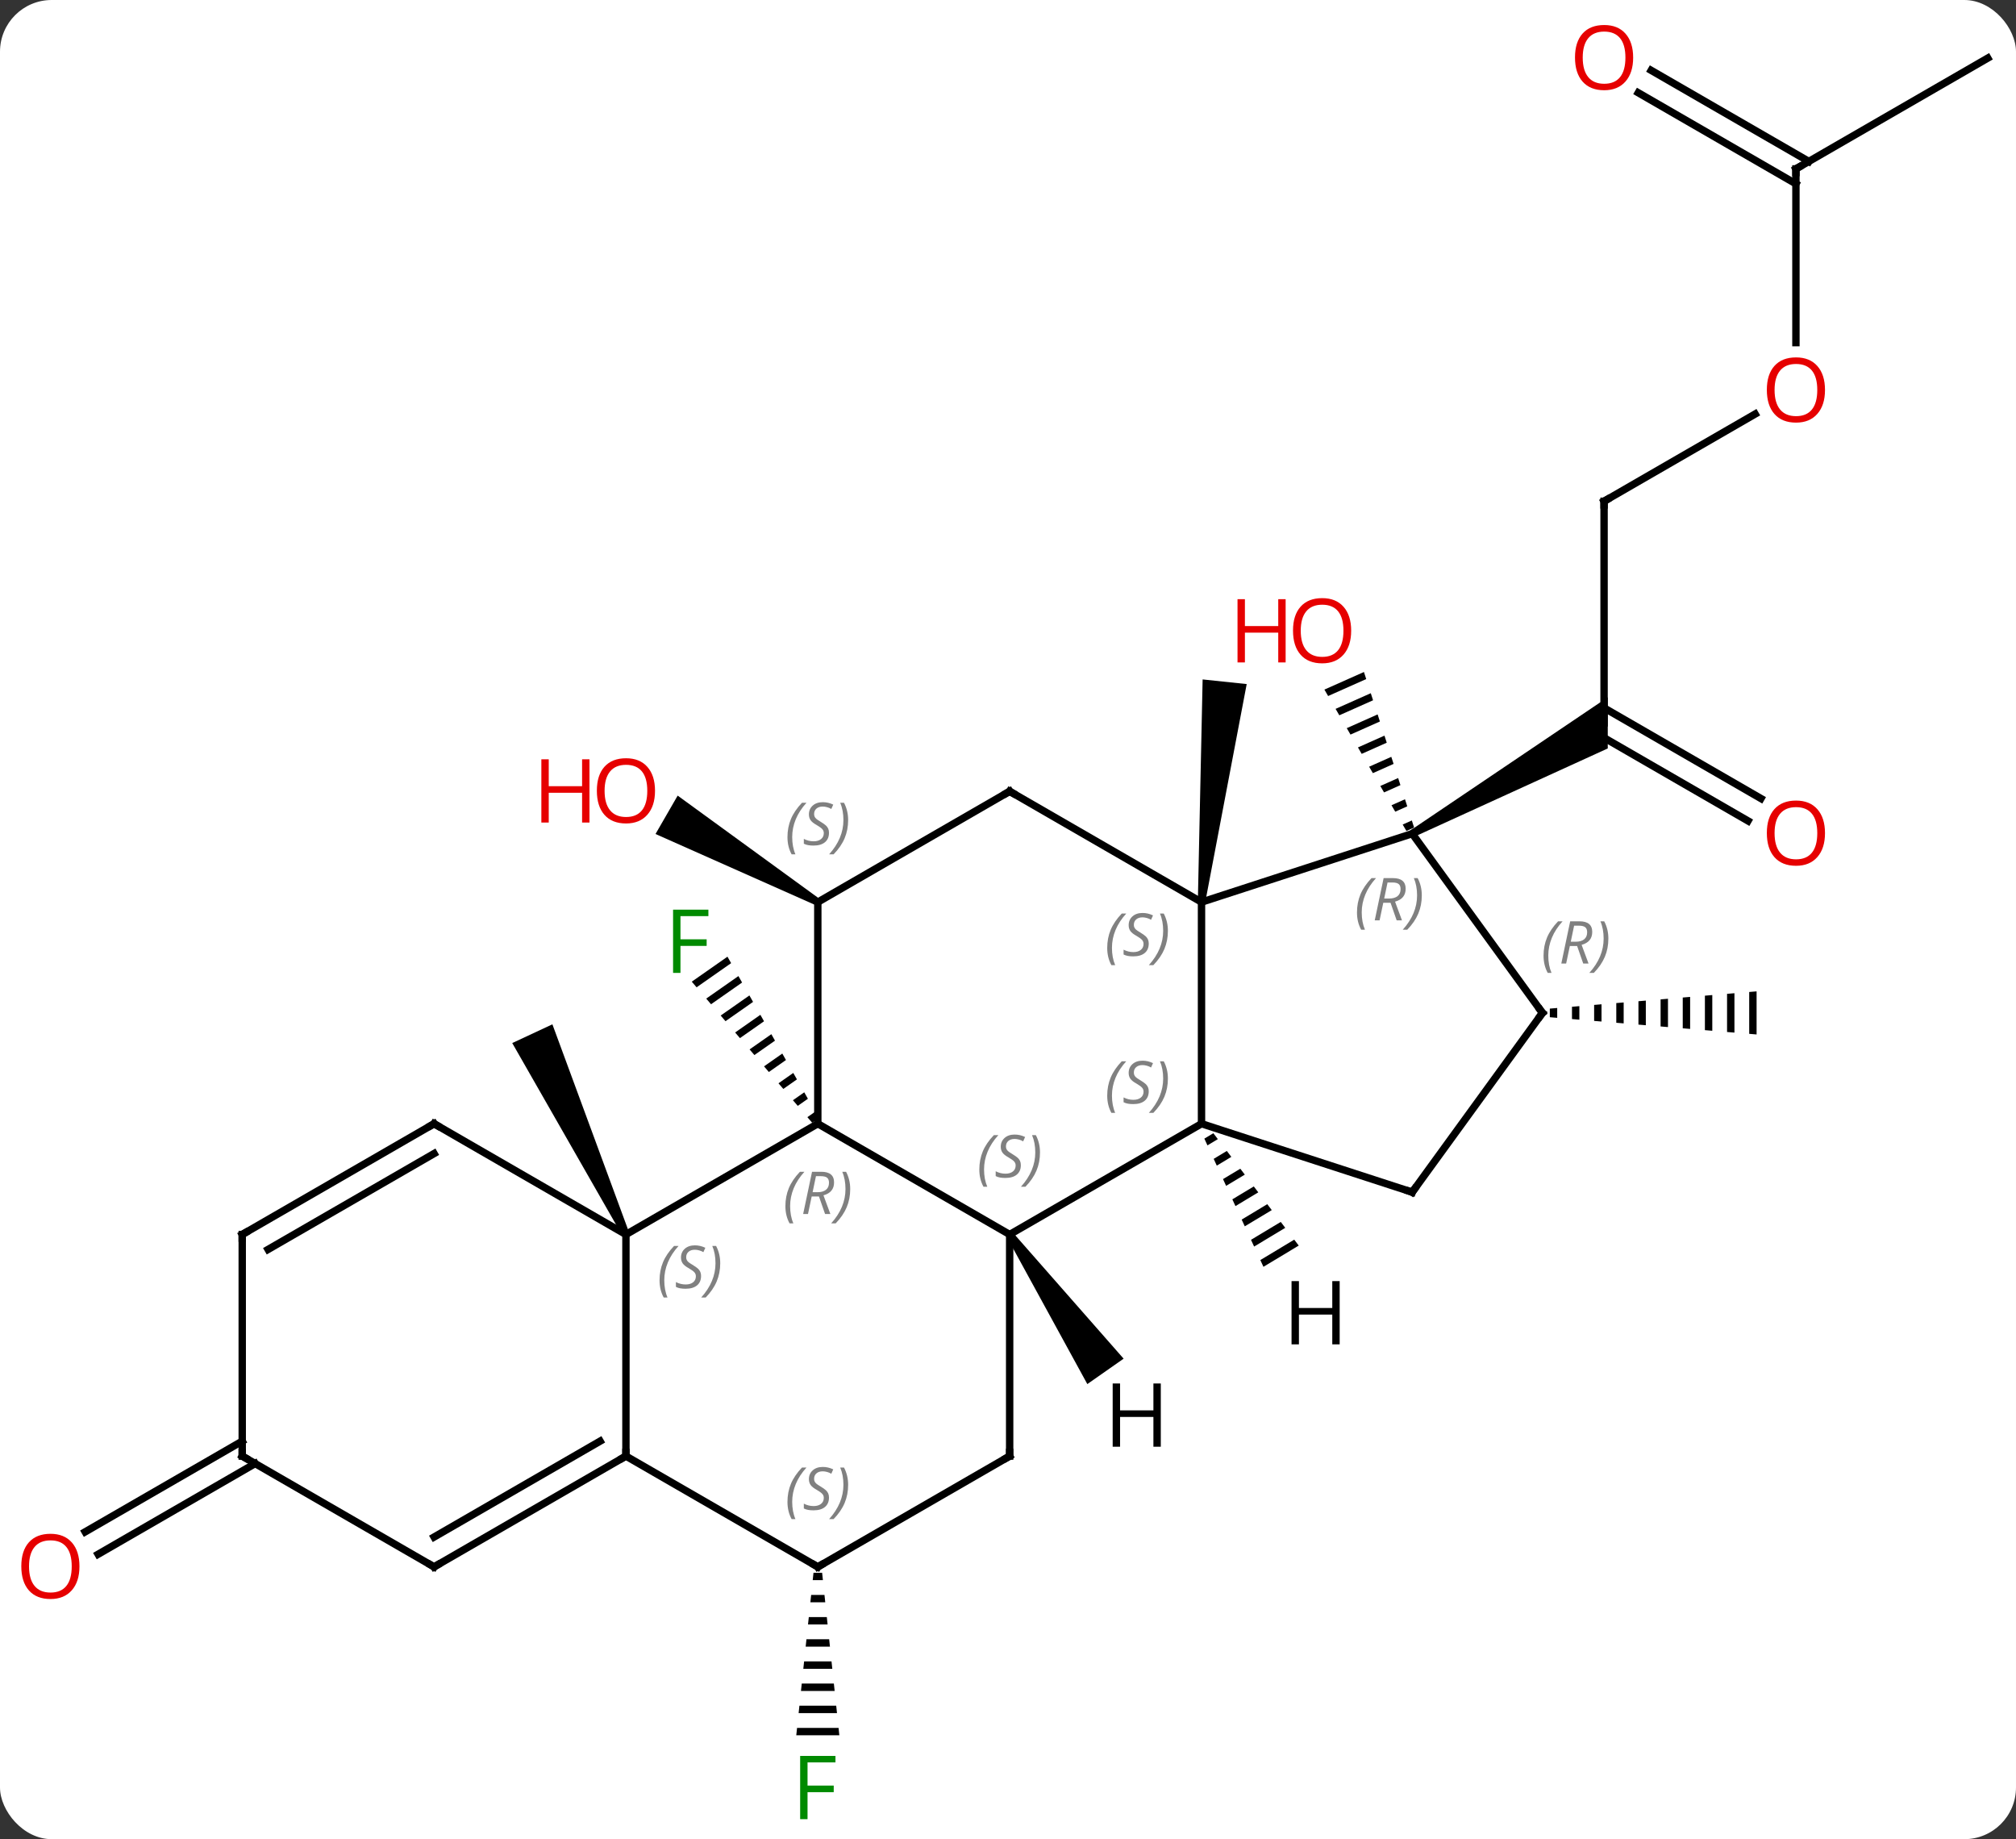 <svg width="273" viewBox="0 0 273 249" style="fill-opacity:1; color-rendering:auto; color-interpolation:auto; text-rendering:auto; stroke:black; stroke-linecap:square; stroke-miterlimit:10; shape-rendering:auto; stroke-opacity:1; fill:black; stroke-dasharray:none; font-weight:normal; stroke-width:1; font-family:'Open Sans'; font-style:normal; stroke-linejoin:miter; font-size:12; stroke-dashoffset:0; image-rendering:auto;" height="249" class="cas-substance-image" xmlns:xlink="http://www.w3.org/1999/xlink" xmlns="http://www.w3.org/2000/svg"><rect x="0" y="0" width="273" height="249" fill="#333333" stroke="none"/><svg class="cas-substance-single-component"><rect y="0" x="0" width="273" stroke="none" ry="7" rx="7" height="249" fill="white" class="cas-substance-group"/><svg y="0" x="0" width="273" viewBox="0 0 273 249" style="fill:black;" height="249" class="cas-substance-single-component-image"><svg><g><g transform="translate(138,125)" style="text-rendering:geometricPrecision; color-rendering:optimizeQuality; color-interpolation:linearRGB; stroke-linecap:butt; image-rendering:optimizeQuality;"><path style="stroke:none;" d="M25.202 -2.813 L24.208 -2.917 L24.856 -33.014 L30.824 -32.386 Z"/><path style="stroke:none;" d="M-39.489 4.523 L-44.323 7.904 L-43.67 8.669 L-38.994 5.397 L-39.489 4.523 ZM-38.004 7.146 L-42.365 10.197 L-41.713 10.962 L-41.713 10.962 L-37.509 8.02 L-38.004 7.146 ZM-36.518 9.769 L-40.408 12.491 L-39.756 13.255 L-36.023 10.643 L-36.023 10.643 L-36.518 9.769 ZM-35.033 12.392 L-38.451 14.784 L-38.451 14.784 L-37.799 15.548 L-34.538 13.266 L-35.033 12.392 ZM-33.547 15.015 L-36.494 17.077 L-36.494 17.077 L-35.842 17.841 L-33.052 15.889 L-33.547 15.015 ZM-32.062 17.638 L-34.537 19.37 L-34.537 19.37 L-33.885 20.134 L-31.567 18.512 L-31.567 18.512 L-32.062 17.638 ZM-30.576 20.261 L-32.58 21.663 L-32.58 21.663 L-31.927 22.427 L-30.081 21.135 L-30.081 21.135 L-30.576 20.261 ZM-29.091 22.884 L-30.623 23.956 L-30.623 23.956 L-29.97 24.72 L-29.97 24.72 L-28.596 23.758 L-28.596 23.758 L-29.091 22.884 ZM-27.605 25.507 L-28.666 26.249 L-28.666 26.249 L-28.013 27.013 L-28.013 27.013 L-27.11 26.381 L-27.11 26.381 L-27.605 25.507 Z"/><line y2="-57.135" y1="-27.135" x2="79.218" x1="79.218" style="fill:none;"/><line y2="-13.861" y1="-25.619" x2="98.709" x1="78.343" style="fill:none;"/><line y2="-16.892" y1="-29.156" x2="100.459" x1="79.218" style="fill:none;"/><path style="stroke:none;" d="M53.488 -11.702 L52.988 -12.568 L79.718 -30.599 L79.718 -23.671 Z"/><line y2="-68.946" y1="-57.135" x2="99.675" x1="79.218" style="fill:none;"/><line y2="-102.135" y1="-78.612" x2="105.198" x1="105.198" style="fill:none;"/><line y2="-117.135" y1="-102.135" x2="131.178" x1="105.198" style="fill:none;"/><line y2="-115.472" y1="-103.145" x2="85.598" x1="106.948" style="fill:none;"/><line y2="-112.441" y1="-100.114" x2="83.848" x1="105.198" style="fill:none;"/><path style="stroke:none;" d="M46.7 -34.021 L41.346 -31.638 L41.346 -31.638 L41.851 -30.768 L41.851 -30.768 L47.009 -33.064 L47.009 -33.064 L46.7 -34.021 ZM47.627 -31.149 L42.861 -29.028 L43.366 -28.158 L47.935 -30.192 L47.935 -30.192 L47.627 -31.149 ZM48.553 -28.278 L44.375 -26.418 L44.375 -26.418 L44.88 -25.548 L44.88 -25.548 L48.862 -27.32 L48.553 -28.278 ZM49.479 -25.406 L45.89 -23.808 L45.89 -23.808 L46.395 -22.938 L49.788 -24.449 L49.788 -24.449 L49.479 -25.406 ZM50.406 -22.534 L47.404 -21.198 L47.909 -20.328 L50.715 -21.577 L50.406 -22.534 ZM51.332 -19.663 L48.919 -18.588 L49.423 -17.718 L51.641 -18.705 L51.332 -19.663 ZM52.258 -16.791 L50.433 -15.979 L50.433 -15.979 L50.938 -15.108 L50.938 -15.108 L52.567 -15.834 L52.567 -15.834 L52.258 -16.791 ZM53.185 -13.919 L51.947 -13.369 L52.452 -12.499 L52.452 -12.499 L53.494 -12.962 L53.494 -12.962 L53.185 -13.919 Z"/><path style="stroke:none;" d="M72.872 11.468 L71.872 11.552 L71.872 12.718 L72.872 12.802 L72.872 11.468 ZM75.872 11.218 L74.872 11.302 L74.872 12.968 L75.872 13.052 L75.872 11.218 ZM78.872 10.968 L77.872 11.052 L77.872 13.218 L78.872 13.302 L78.872 10.968 ZM81.872 10.718 L80.872 10.802 L80.872 13.468 L81.872 13.552 L81.872 10.718 ZM84.872 10.468 L83.872 10.552 L83.872 13.718 L84.872 13.802 L84.872 10.468 ZM87.872 10.218 L86.872 10.302 L86.872 13.968 L87.872 14.052 L87.872 10.218 ZM90.872 9.968 L89.872 10.052 L89.872 14.218 L90.872 14.302 L90.872 9.968 ZM93.872 9.718 L92.872 9.802 L92.872 14.468 L93.872 14.552 L93.872 9.718 ZM96.872 9.468 L95.872 9.552 L95.872 14.718 L96.872 14.802 L96.872 9.468 ZM99.872 9.218 L98.872 9.302 L98.872 14.968 L99.872 15.052 L99.872 9.218 Z"/><path style="stroke:none;" d="M-52.785 41.924 L-53.691 42.346 L-68.635 16.214 L-63.197 13.678 Z"/><path style="stroke:none;" d="M-27.005 -3.298 L-27.505 -2.432 L-49.232 -12.088 L-46.233 -17.285 Z"/><path style="stroke:none;" d="M-27.839 87.932 L-27.945 88.932 L-26.565 88.932 L-26.671 87.932 ZM-28.157 90.932 L-28.263 91.932 L-26.247 91.932 L-26.353 90.932 ZM-28.475 93.932 L-28.581 94.932 L-25.929 94.932 L-26.035 93.932 ZM-28.793 96.932 L-28.899 97.932 L-25.611 97.932 L-25.717 96.932 ZM-29.111 99.932 L-29.217 100.932 L-25.293 100.932 L-25.399 99.932 ZM-29.429 102.932 L-29.535 103.932 L-24.975 103.932 L-25.081 102.932 ZM-29.747 105.932 L-29.853 106.932 L-24.657 106.932 L-24.763 105.932 ZM-30.065 108.932 L-30.171 109.932 L-24.339 109.932 L-24.445 108.932 Z"/><line y2="73.145" y1="85.424" x2="-103.448" x1="-124.716" style="fill:none;"/><line y2="70.114" y1="82.393" x2="-105.198" x1="-126.466" style="fill:none;"/><line y2="42.135" y1="27.135" x2="-1.275" x1="24.705" style="fill:none;"/><line y2="-2.865" y1="27.135" x2="24.705" x1="24.705" style="fill:none;"/><line y2="36.405" y1="27.135" x2="53.238" x1="24.705" style="fill:none;"/><line y2="27.135" y1="42.135" x2="-27.255" x1="-1.275" style="fill:none;"/><line y2="72.135" y1="42.135" x2="-1.275" x1="-1.275" style="fill:none;"/><line y2="-12.135" y1="-2.865" x2="53.238" x1="24.705" style="fill:none;"/><line y2="-17.865" y1="-2.865" x2="-1.275" x1="24.705" style="fill:none;"/><line y2="12.135" y1="36.405" x2="70.872" x1="53.238" style="fill:none;"/><line y2="42.135" y1="27.135" x2="-53.238" x1="-27.255" style="fill:none;"/><line y2="-2.865" y1="27.135" x2="-27.255" x1="-27.255" style="fill:none;"/><line y2="87.135" y1="72.135" x2="-27.255" x1="-1.275" style="fill:none;"/><line y2="12.135" y1="-12.135" x2="70.872" x1="53.238" style="fill:none;"/><line y2="-2.865" y1="-17.865" x2="-27.255" x1="-1.275" style="fill:none;"/><line y2="72.135" y1="42.135" x2="-53.238" x1="-53.238" style="fill:none;"/><line y2="27.135" y1="42.135" x2="-79.218" x1="-53.238" style="fill:none;"/><line y2="72.135" y1="87.135" x2="-53.238" x1="-27.255" style="fill:none;"/><line y2="87.135" y1="72.135" x2="-79.218" x1="-53.238" style="fill:none;"/><line y2="83.094" y1="70.114" x2="-79.218" x1="-56.738" style="fill:none;"/><line y2="42.135" y1="27.135" x2="-105.198" x1="-79.218" style="fill:none;"/><line y2="44.156" y1="31.177" x2="-101.698" x1="-79.218" style="fill:none;"/><line y2="72.135" y1="87.135" x2="-105.198" x1="-79.218" style="fill:none;"/><line y2="72.135" y1="42.135" x2="-105.198" x1="-105.198" style="fill:none;"/><path style="stroke:none;" d="M26.308 28.422 L25.089 29.155 L25.089 29.155 L25.511 30.069 L26.916 29.223 L26.916 29.223 L26.308 28.422 ZM28.134 30.824 L26.353 31.895 L26.353 31.895 L26.774 32.809 L26.774 32.809 L28.742 31.625 L28.742 31.625 L28.134 30.824 ZM29.959 33.226 L27.616 34.635 L27.616 34.635 L28.037 35.548 L28.037 35.548 L30.568 34.027 L29.959 33.226 ZM31.785 35.628 L28.88 37.375 L28.88 37.375 L29.301 38.288 L32.393 36.428 L31.785 35.628 ZM33.61 38.029 L30.143 40.115 L30.564 41.028 L30.564 41.028 L34.219 38.83 L34.219 38.83 L33.61 38.029 ZM35.436 40.431 L31.407 42.855 L31.828 43.768 L31.828 43.768 L36.044 41.232 L35.436 40.431 ZM37.261 42.833 L32.67 45.595 L33.091 46.508 L37.87 43.634 L37.261 42.833 Z"/><path style="stroke:none;" d="M-1.685 42.422 L-0.865 41.848 L14.158 58.946 L9.243 62.387 Z"/></g><g transform="translate(138,125)" style="fill:rgb(0,138,0); text-rendering:geometricPrecision; color-rendering:optimizeQuality; image-rendering:optimizeQuality; font-family:'Open Sans'; stroke:rgb(0,138,0); color-interpolation:linearRGB;"><path style="stroke:none;" d="M-45.854 6.718 L-46.854 6.718 L-46.854 -1.844 L-42.072 -1.844 L-42.072 -0.969 L-45.854 -0.969 L-45.854 2.171 L-42.307 2.171 L-42.307 3.062 L-45.854 3.062 L-45.854 6.718 Z"/></g><g transform="translate(138,125)" style="stroke-linecap:butt; text-rendering:geometricPrecision; color-rendering:optimizeQuality; image-rendering:optimizeQuality; font-family:'Open Sans'; color-interpolation:linearRGB; stroke-miterlimit:5;"><path style="fill:none;" d="M79.218 -56.635 L79.218 -57.135 L79.651 -57.385"/><path style="fill:rgb(230,0,0); stroke:none;" d="M109.135 -12.205 Q109.135 -10.143 108.096 -8.963 Q107.057 -7.783 105.214 -7.783 Q103.323 -7.783 102.292 -8.947 Q101.26 -10.112 101.26 -12.221 Q101.26 -14.315 102.292 -15.463 Q103.323 -16.612 105.214 -16.612 Q107.073 -16.612 108.104 -15.44 Q109.135 -14.268 109.135 -12.205 ZM102.307 -12.205 Q102.307 -10.471 103.05 -9.565 Q103.792 -8.658 105.214 -8.658 Q106.635 -8.658 107.362 -9.557 Q108.089 -10.455 108.089 -12.205 Q108.089 -13.94 107.362 -14.83 Q106.635 -15.721 105.214 -15.721 Q103.792 -15.721 103.05 -14.822 Q102.307 -13.924 102.307 -12.205 Z"/><path style="fill:rgb(230,0,0); stroke:none;" d="M109.135 -72.205 Q109.135 -70.143 108.096 -68.963 Q107.057 -67.783 105.214 -67.783 Q103.323 -67.783 102.292 -68.948 Q101.26 -70.112 101.26 -72.221 Q101.26 -74.315 102.292 -75.463 Q103.323 -76.612 105.214 -76.612 Q107.073 -76.612 108.104 -75.44 Q109.135 -74.268 109.135 -72.205 ZM102.307 -72.205 Q102.307 -70.471 103.05 -69.565 Q103.792 -68.658 105.214 -68.658 Q106.635 -68.658 107.362 -69.557 Q108.089 -70.455 108.089 -72.205 Q108.089 -73.94 107.362 -74.83 Q106.635 -75.721 105.214 -75.721 Q103.792 -75.721 103.05 -74.823 Q102.307 -73.924 102.307 -72.205 Z"/><path style="fill:none;" d="M105.198 -101.635 L105.198 -102.135 L105.631 -102.385"/><path style="fill:rgb(230,0,0); stroke:none;" d="M83.156 -117.205 Q83.156 -115.143 82.116 -113.963 Q81.077 -112.783 79.234 -112.783 Q77.343 -112.783 76.312 -113.948 Q75.281 -115.112 75.281 -117.221 Q75.281 -119.315 76.312 -120.463 Q77.343 -121.612 79.234 -121.612 Q81.093 -121.612 82.124 -120.44 Q83.156 -119.268 83.156 -117.205 ZM76.327 -117.205 Q76.327 -115.471 77.07 -114.565 Q77.812 -113.658 79.234 -113.658 Q80.656 -113.658 81.382 -114.557 Q82.109 -115.455 82.109 -117.205 Q82.109 -118.94 81.382 -119.83 Q80.656 -120.721 79.234 -120.721 Q77.812 -120.721 77.07 -119.823 Q76.327 -118.924 76.327 -117.205 Z"/><path style="fill:rgb(230,0,0); stroke:none;" d="M44.971 -39.613 Q44.971 -37.551 43.932 -36.371 Q42.893 -35.191 41.05 -35.191 Q39.159 -35.191 38.128 -36.355 Q37.096 -37.52 37.096 -39.629 Q37.096 -41.723 38.128 -42.871 Q39.159 -44.02 41.05 -44.02 Q42.909 -44.02 43.94 -42.848 Q44.971 -41.676 44.971 -39.613 ZM38.143 -39.613 Q38.143 -37.879 38.886 -36.973 Q39.628 -36.066 41.05 -36.066 Q42.471 -36.066 43.198 -36.965 Q43.925 -37.863 43.925 -39.613 Q43.925 -41.348 43.198 -42.238 Q42.471 -43.129 41.05 -43.129 Q39.628 -43.129 38.886 -42.23 Q38.143 -41.332 38.143 -39.613 Z"/><path style="fill:rgb(230,0,0); stroke:none;" d="M36.096 -35.316 L35.096 -35.316 L35.096 -39.348 L30.581 -39.348 L30.581 -35.316 L29.581 -35.316 L29.581 -43.879 L30.581 -43.879 L30.581 -40.238 L35.096 -40.238 L35.096 -43.879 L36.096 -43.879 L36.096 -35.316 Z"/><path style="fill:rgb(230,0,0); stroke:none;" d="M-49.3 -17.935 Q-49.3 -15.873 -50.34 -14.693 Q-51.379 -13.513 -53.222 -13.513 Q-55.113 -13.513 -56.144 -14.678 Q-57.175 -15.842 -57.175 -17.951 Q-57.175 -20.045 -56.144 -21.193 Q-55.113 -22.342 -53.222 -22.342 Q-51.363 -22.342 -50.332 -21.17 Q-49.3 -19.998 -49.3 -17.935 ZM-56.129 -17.935 Q-56.129 -16.201 -55.386 -15.295 Q-54.644 -14.388 -53.222 -14.388 Q-51.8 -14.388 -51.074 -15.287 Q-50.347 -16.185 -50.347 -17.935 Q-50.347 -19.67 -51.074 -20.56 Q-51.8 -21.451 -53.222 -21.451 Q-54.644 -21.451 -55.386 -20.552 Q-56.129 -19.654 -56.129 -17.935 Z"/><path style="fill:rgb(230,0,0); stroke:none;" d="M-58.175 -13.638 L-59.175 -13.638 L-59.175 -17.67 L-63.691 -17.67 L-63.691 -13.638 L-64.691 -13.638 L-64.691 -22.201 L-63.691 -22.201 L-63.691 -18.56 L-59.175 -18.56 L-59.175 -22.201 L-58.175 -22.201 L-58.175 -13.638 Z"/><path style="fill:rgb(0,138,0); stroke:none;" d="M-28.646 121.291 L-29.646 121.291 L-29.646 112.729 L-24.864 112.729 L-24.864 113.604 L-28.646 113.604 L-28.646 116.744 L-25.099 116.744 L-25.099 117.635 L-28.646 117.635 L-28.646 121.291 Z"/><path style="fill:rgb(230,0,0); stroke:none;" d="M-127.24 87.065 Q-127.24 89.127 -128.28 90.307 Q-129.319 91.487 -131.162 91.487 Q-133.053 91.487 -134.084 90.323 Q-135.115 89.158 -135.115 87.049 Q-135.115 84.955 -134.084 83.807 Q-133.053 82.658 -131.162 82.658 Q-129.303 82.658 -128.272 83.83 Q-127.24 85.002 -127.24 87.065 ZM-134.069 87.065 Q-134.069 88.799 -133.326 89.705 Q-132.584 90.612 -131.162 90.612 Q-129.74 90.612 -129.014 89.713 Q-128.287 88.815 -128.287 87.065 Q-128.287 85.33 -129.014 84.44 Q-129.74 83.549 -131.162 83.549 Q-132.584 83.549 -133.326 84.448 Q-134.069 85.346 -134.069 87.065 Z"/></g><g transform="translate(138,125)" style="stroke-linecap:butt; font-size:8.4px; fill:gray; text-rendering:geometricPrecision; image-rendering:optimizeQuality; color-rendering:optimizeQuality; font-family:'Open Sans'; font-style:italic; stroke:gray; color-interpolation:linearRGB; stroke-miterlimit:5;"><path style="stroke:none;" d="M11.936 23.338 Q11.936 22.01 12.405 20.885 Q12.874 19.76 13.905 18.682 L14.514 18.682 Q13.546 19.744 13.061 20.916 Q12.577 22.088 12.577 23.323 Q12.577 24.651 13.014 25.666 L12.499 25.666 Q11.936 24.635 11.936 23.338 ZM17.559 22.744 Q17.559 23.573 17.012 24.026 Q16.465 24.479 15.465 24.479 Q15.059 24.479 14.746 24.424 Q14.434 24.369 14.152 24.229 L14.152 23.573 Q14.777 23.901 15.481 23.901 Q16.106 23.901 16.481 23.604 Q16.856 23.307 16.856 22.791 Q16.856 22.479 16.652 22.252 Q16.449 22.026 15.887 21.698 Q15.293 21.369 15.067 21.041 Q14.84 20.713 14.84 20.26 Q14.84 19.526 15.356 19.065 Q15.871 18.604 16.715 18.604 Q17.09 18.604 17.426 18.682 Q17.762 18.76 18.137 18.932 L17.871 19.526 Q17.621 19.369 17.301 19.284 Q16.981 19.198 16.715 19.198 Q16.184 19.198 15.863 19.471 Q15.543 19.744 15.543 20.213 Q15.543 20.416 15.613 20.565 Q15.684 20.713 15.824 20.846 Q15.965 20.979 16.387 21.229 Q16.949 21.573 17.152 21.768 Q17.356 21.963 17.457 22.198 Q17.559 22.432 17.559 22.744 ZM20.153 21.026 Q20.153 22.354 19.677 23.487 Q19.2 24.619 18.184 25.666 L17.575 25.666 Q19.513 23.51 19.513 21.026 Q19.513 19.698 19.075 18.682 L19.591 18.682 Q20.153 19.744 20.153 21.026 Z"/><path style="stroke:none;" d="M-5.383 33.338 Q-5.383 32.01 -4.915 30.885 Q-4.446 29.76 -3.415 28.682 L-2.805 28.682 Q-3.774 29.744 -4.258 30.916 Q-4.743 32.088 -4.743 33.322 Q-4.743 34.651 -4.305 35.666 L-4.821 35.666 Q-5.383 34.635 -5.383 33.338 ZM0.239 32.744 Q0.239 33.572 -0.308 34.026 Q-0.855 34.479 -1.855 34.479 Q-2.261 34.479 -2.574 34.424 Q-2.886 34.369 -3.167 34.229 L-3.167 33.572 Q-2.542 33.901 -1.839 33.901 Q-1.214 33.901 -0.839 33.604 Q-0.464 33.307 -0.464 32.791 Q-0.464 32.479 -0.667 32.252 Q-0.87 32.026 -1.433 31.698 Q-2.027 31.369 -2.253 31.041 Q-2.48 30.713 -2.48 30.26 Q-2.48 29.526 -1.964 29.065 Q-1.448 28.604 -0.605 28.604 Q-0.23 28.604 0.106 28.682 Q0.442 28.76 0.817 28.932 L0.551 29.526 Q0.301 29.369 -0.019 29.283 Q-0.339 29.198 -0.605 29.198 Q-1.136 29.198 -1.456 29.471 Q-1.777 29.744 -1.777 30.213 Q-1.777 30.416 -1.706 30.565 Q-1.636 30.713 -1.495 30.846 Q-1.355 30.979 -0.933 31.229 Q-0.37 31.573 -0.167 31.768 Q0.036 31.963 0.138 32.197 Q0.239 32.432 0.239 32.744 ZM2.833 31.026 Q2.833 32.354 2.357 33.487 Q1.88 34.619 0.865 35.666 L0.255 35.666 Q2.193 33.51 2.193 31.026 Q2.193 29.698 1.755 28.682 L2.271 28.682 Q2.833 29.744 2.833 31.026 Z"/><path style="stroke:none;" d="M11.936 3.338 Q11.936 2.01 12.405 0.885 Q12.874 -0.24 13.905 -1.318 L14.514 -1.318 Q13.546 -0.256 13.061 0.916 Q12.577 2.088 12.577 3.322 Q12.577 4.651 13.014 5.666 L12.499 5.666 Q11.936 4.635 11.936 3.338 ZM17.559 2.744 Q17.559 3.572 17.012 4.026 Q16.465 4.479 15.465 4.479 Q15.059 4.479 14.746 4.424 Q14.434 4.369 14.152 4.229 L14.152 3.572 Q14.777 3.901 15.481 3.901 Q16.106 3.901 16.481 3.604 Q16.856 3.307 16.856 2.791 Q16.856 2.479 16.652 2.252 Q16.449 2.026 15.887 1.697 Q15.293 1.369 15.067 1.041 Q14.84 0.713 14.84 0.26 Q14.84 -0.474 15.356 -0.935 Q15.871 -1.396 16.715 -1.396 Q17.09 -1.396 17.426 -1.318 Q17.762 -1.24 18.137 -1.068 L17.871 -0.474 Q17.621 -0.631 17.301 -0.717 Q16.981 -0.803 16.715 -0.803 Q16.184 -0.803 15.863 -0.529 Q15.543 -0.256 15.543 0.213 Q15.543 0.416 15.613 0.565 Q15.684 0.713 15.824 0.846 Q15.965 0.979 16.387 1.229 Q16.949 1.572 17.152 1.768 Q17.356 1.963 17.457 2.197 Q17.559 2.432 17.559 2.744 ZM20.153 1.026 Q20.153 2.354 19.677 3.486 Q19.2 4.619 18.184 5.666 L17.575 5.666 Q19.513 3.51 19.513 1.026 Q19.513 -0.303 19.075 -1.318 L19.591 -1.318 Q20.153 -0.256 20.153 1.026 Z"/><path style="fill:none; stroke:black;" d="M52.763 36.251 L53.238 36.405 L53.532 36.001"/><path style="stroke:none;" d="M-31.644 38.299 Q-31.644 36.971 -31.175 35.846 Q-30.706 34.721 -29.675 33.643 L-29.066 33.643 Q-30.035 34.705 -30.519 35.877 Q-31.003 37.049 -31.003 38.283 Q-31.003 39.612 -30.566 40.627 L-31.081 40.627 Q-31.644 39.596 -31.644 38.299 ZM-28.084 36.987 L-28.584 39.362 L-29.24 39.362 L-28.037 33.643 L-26.787 33.643 Q-25.053 33.643 -25.053 35.08 Q-25.053 36.44 -26.49 36.83 L-25.553 39.362 L-26.271 39.362 L-27.099 36.987 L-28.084 36.987 ZM-27.506 34.237 Q-27.896 36.158 -27.959 36.408 L-27.303 36.408 Q-26.553 36.408 -26.146 36.08 Q-25.74 35.752 -25.74 35.127 Q-25.74 34.658 -25.998 34.447 Q-26.256 34.237 -26.849 34.237 L-27.506 34.237 ZM-22.867 35.987 Q-22.867 37.315 -23.343 38.447 Q-23.82 39.58 -24.835 40.627 L-25.445 40.627 Q-23.507 38.471 -23.507 35.987 Q-23.507 34.658 -23.945 33.643 L-23.429 33.643 Q-22.867 34.705 -22.867 35.987 Z"/><path style="fill:none; stroke:black;" d="M-1.275 71.635 L-1.275 72.135 L-1.708 72.385"/><path style="stroke:none;" d="M45.759 -1.46 Q45.759 -2.788 46.228 -3.913 Q46.697 -5.038 47.728 -6.117 L48.337 -6.117 Q47.368 -5.054 46.884 -3.882 Q46.4 -2.71 46.4 -1.476 Q46.4 -0.148 46.837 0.868 L46.322 0.868 Q45.759 -0.164 45.759 -1.46 ZM49.319 -2.773 L48.819 -0.398 L48.163 -0.398 L49.366 -6.117 L50.616 -6.117 Q52.35 -6.117 52.35 -4.679 Q52.35 -3.32 50.913 -2.929 L51.85 -0.398 L51.132 -0.398 L50.304 -2.773 L49.319 -2.773 ZM49.897 -5.523 Q49.507 -3.601 49.444 -3.351 L50.1 -3.351 Q50.85 -3.351 51.257 -3.679 Q51.663 -4.007 51.663 -4.632 Q51.663 -5.101 51.405 -5.312 Q51.147 -5.523 50.554 -5.523 L49.897 -5.523 ZM54.536 -3.773 Q54.536 -2.445 54.06 -1.312 Q53.583 -0.179 52.568 0.868 L51.958 0.868 Q53.896 -1.288 53.896 -3.773 Q53.896 -5.101 53.458 -6.117 L53.974 -6.117 Q54.536 -5.054 54.536 -3.773 Z"/><path style="fill:none; stroke:black;" d="M-0.842 -17.615 L-1.275 -17.865 L-1.708 -17.615"/><path style="fill:none; stroke:black;" d="M70.578 12.54 L70.872 12.135 L70.578 11.73"/><path style="stroke:none;" d="M71.023 4.389 Q71.023 3.061 71.492 1.936 Q71.961 0.811 72.992 -0.267 L73.601 -0.267 Q72.632 0.795 72.148 1.967 Q71.664 3.139 71.664 4.373 Q71.664 5.701 72.101 6.717 L71.586 6.717 Q71.023 5.686 71.023 4.389 ZM74.583 3.076 L74.083 5.451 L73.427 5.451 L74.63 -0.267 L75.88 -0.267 Q77.615 -0.267 77.615 1.17 Q77.615 2.53 76.177 2.92 L77.115 5.451 L76.396 5.451 L75.568 3.076 L74.583 3.076 ZM75.161 0.326 Q74.771 2.248 74.708 2.498 L75.365 2.498 Q76.115 2.498 76.521 2.17 Q76.927 1.842 76.927 1.217 Q76.927 0.748 76.669 0.537 Q76.411 0.326 75.818 0.326 L75.161 0.326 ZM79.8 2.076 Q79.8 3.405 79.324 4.537 Q78.847 5.67 77.832 6.717 L77.222 6.717 Q79.16 4.561 79.16 2.076 Q79.16 0.748 78.722 -0.267 L79.238 -0.267 Q79.8 0.795 79.8 2.076 Z"/><path style="stroke:none;" d="M-48.686 48.338 Q-48.686 47.01 -48.218 45.885 Q-47.749 44.76 -46.718 43.682 L-46.108 43.682 Q-47.077 44.745 -47.561 45.916 Q-48.046 47.088 -48.046 48.323 Q-48.046 49.651 -47.608 50.666 L-48.124 50.666 Q-48.686 49.635 -48.686 48.338 ZM-43.064 47.745 Q-43.064 48.573 -43.611 49.026 Q-44.158 49.479 -45.158 49.479 Q-45.564 49.479 -45.876 49.424 Q-46.189 49.37 -46.47 49.229 L-46.47 48.573 Q-45.845 48.901 -45.142 48.901 Q-44.517 48.901 -44.142 48.604 Q-43.767 48.307 -43.767 47.791 Q-43.767 47.479 -43.97 47.252 Q-44.173 47.026 -44.736 46.698 Q-45.329 46.37 -45.556 46.041 Q-45.783 45.713 -45.783 45.26 Q-45.783 44.526 -45.267 44.065 Q-44.751 43.604 -43.908 43.604 Q-43.533 43.604 -43.197 43.682 Q-42.861 43.76 -42.486 43.932 L-42.751 44.526 Q-43.001 44.37 -43.322 44.284 Q-43.642 44.198 -43.908 44.198 Q-44.439 44.198 -44.759 44.471 Q-45.079 44.745 -45.079 45.213 Q-45.079 45.416 -45.009 45.565 Q-44.939 45.713 -44.798 45.846 Q-44.658 45.979 -44.236 46.229 Q-43.673 46.573 -43.47 46.768 Q-43.267 46.963 -43.165 47.198 Q-43.064 47.432 -43.064 47.745 ZM-40.469 46.026 Q-40.469 47.354 -40.946 48.487 Q-41.422 49.62 -42.438 50.666 L-43.047 50.666 Q-41.11 48.51 -41.11 46.026 Q-41.11 44.698 -41.547 43.682 L-41.032 43.682 Q-40.469 44.745 -40.469 46.026 Z"/><path style="stroke:none;" d="M-31.364 -11.662 Q-31.364 -12.99 -30.895 -14.115 Q-30.426 -15.24 -29.395 -16.318 L-28.786 -16.318 Q-29.754 -15.256 -30.239 -14.084 Q-30.723 -12.912 -30.723 -11.678 Q-30.723 -10.349 -30.286 -9.334 L-30.801 -9.334 Q-31.364 -10.365 -31.364 -11.662 ZM-25.741 -12.256 Q-25.741 -11.428 -26.288 -10.974 Q-26.835 -10.521 -27.835 -10.521 Q-28.241 -10.521 -28.554 -10.576 Q-28.866 -10.631 -29.148 -10.771 L-29.148 -11.428 Q-28.523 -11.099 -27.819 -11.099 Q-27.194 -11.099 -26.819 -11.396 Q-26.444 -11.693 -26.444 -12.209 Q-26.444 -12.521 -26.648 -12.748 Q-26.851 -12.974 -27.413 -13.303 Q-28.007 -13.631 -28.233 -13.959 Q-28.46 -14.287 -28.46 -14.74 Q-28.46 -15.474 -27.944 -15.935 Q-27.429 -16.396 -26.585 -16.396 Q-26.21 -16.396 -25.874 -16.318 Q-25.538 -16.24 -25.163 -16.068 L-25.429 -15.474 Q-25.679 -15.631 -25.999 -15.717 Q-26.319 -15.803 -26.585 -15.803 Q-27.116 -15.803 -27.436 -15.529 Q-27.757 -15.256 -27.757 -14.787 Q-27.757 -14.584 -27.686 -14.435 Q-27.616 -14.287 -27.476 -14.154 Q-27.335 -14.021 -26.913 -13.771 Q-26.351 -13.428 -26.148 -13.232 Q-25.944 -13.037 -25.843 -12.803 Q-25.741 -12.568 -25.741 -12.256 ZM-23.147 -13.974 Q-23.147 -12.646 -23.623 -11.513 Q-24.1 -10.381 -25.116 -9.334 L-25.725 -9.334 Q-23.787 -11.49 -23.787 -13.974 Q-23.787 -15.303 -24.225 -16.318 L-23.709 -16.318 Q-23.147 -15.256 -23.147 -13.974 Z"/><path style="fill:none; stroke:black;" d="M-26.822 86.885 L-27.255 87.135 L-27.688 86.885"/><path style="stroke:none;" d="M-31.364 78.338 Q-31.364 77.01 -30.895 75.885 Q-30.426 74.76 -29.395 73.682 L-28.786 73.682 Q-29.754 74.744 -30.239 75.916 Q-30.723 77.088 -30.723 78.323 Q-30.723 79.651 -30.286 80.666 L-30.801 80.666 Q-31.364 79.635 -31.364 78.338 ZM-25.741 77.744 Q-25.741 78.573 -26.288 79.026 Q-26.835 79.479 -27.835 79.479 Q-28.241 79.479 -28.554 79.424 Q-28.866 79.369 -29.148 79.229 L-29.148 78.573 Q-28.523 78.901 -27.819 78.901 Q-27.194 78.901 -26.819 78.604 Q-26.444 78.307 -26.444 77.791 Q-26.444 77.479 -26.648 77.252 Q-26.851 77.026 -27.413 76.698 Q-28.007 76.369 -28.233 76.041 Q-28.46 75.713 -28.46 75.26 Q-28.46 74.526 -27.944 74.065 Q-27.429 73.604 -26.585 73.604 Q-26.21 73.604 -25.874 73.682 Q-25.538 73.76 -25.163 73.932 L-25.429 74.526 Q-25.679 74.369 -25.999 74.283 Q-26.319 74.198 -26.585 74.198 Q-27.116 74.198 -27.436 74.471 Q-27.757 74.744 -27.757 75.213 Q-27.757 75.416 -27.686 75.565 Q-27.616 75.713 -27.476 75.846 Q-27.335 75.979 -26.913 76.229 Q-26.351 76.573 -26.148 76.768 Q-25.944 76.963 -25.843 77.198 Q-25.741 77.432 -25.741 77.744 ZM-23.147 76.026 Q-23.147 77.354 -23.623 78.487 Q-24.1 79.619 -25.116 80.666 L-25.725 80.666 Q-23.787 78.51 -23.787 76.026 Q-23.787 74.698 -24.225 73.682 L-23.709 73.682 Q-23.147 74.744 -23.147 76.026 Z"/><path style="fill:none; stroke:black;" d="M-53.671 72.385 L-53.238 72.135 L-53.238 71.635"/><path style="fill:none; stroke:black;" d="M-78.785 27.385 L-79.218 27.135 L-79.651 27.385"/><path style="fill:none; stroke:black;" d="M-78.785 86.885 L-79.218 87.135 L-79.651 86.885"/><path style="fill:none; stroke:black;" d="M-104.765 41.885 L-105.198 42.135 L-105.198 42.635"/><path style="fill:none; stroke:black;" d="M-104.765 72.385 L-105.198 72.135 L-105.198 71.635"/></g><g transform="translate(138,125)" style="stroke-linecap:butt; text-rendering:geometricPrecision; color-rendering:optimizeQuality; image-rendering:optimizeQuality; font-family:'Open Sans'; color-interpolation:linearRGB; stroke-miterlimit:5;"><path style="stroke:none;" d="M43.413 57.007 L42.413 57.007 L42.413 52.976 L37.897 52.976 L37.897 57.007 L36.897 57.007 L36.897 48.445 L37.897 48.445 L37.897 52.085 L42.413 52.085 L42.413 48.445 L43.413 48.445 L43.413 57.007 Z"/><path style="stroke:none;" d="M19.191 70.867 L18.191 70.867 L18.191 66.836 L13.675 66.836 L13.675 70.867 L12.675 70.867 L12.675 62.305 L13.675 62.305 L13.675 65.945 L18.191 65.945 L18.191 62.305 L19.191 62.305 L19.191 70.867 Z"/></g></g></svg></svg></svg></svg>